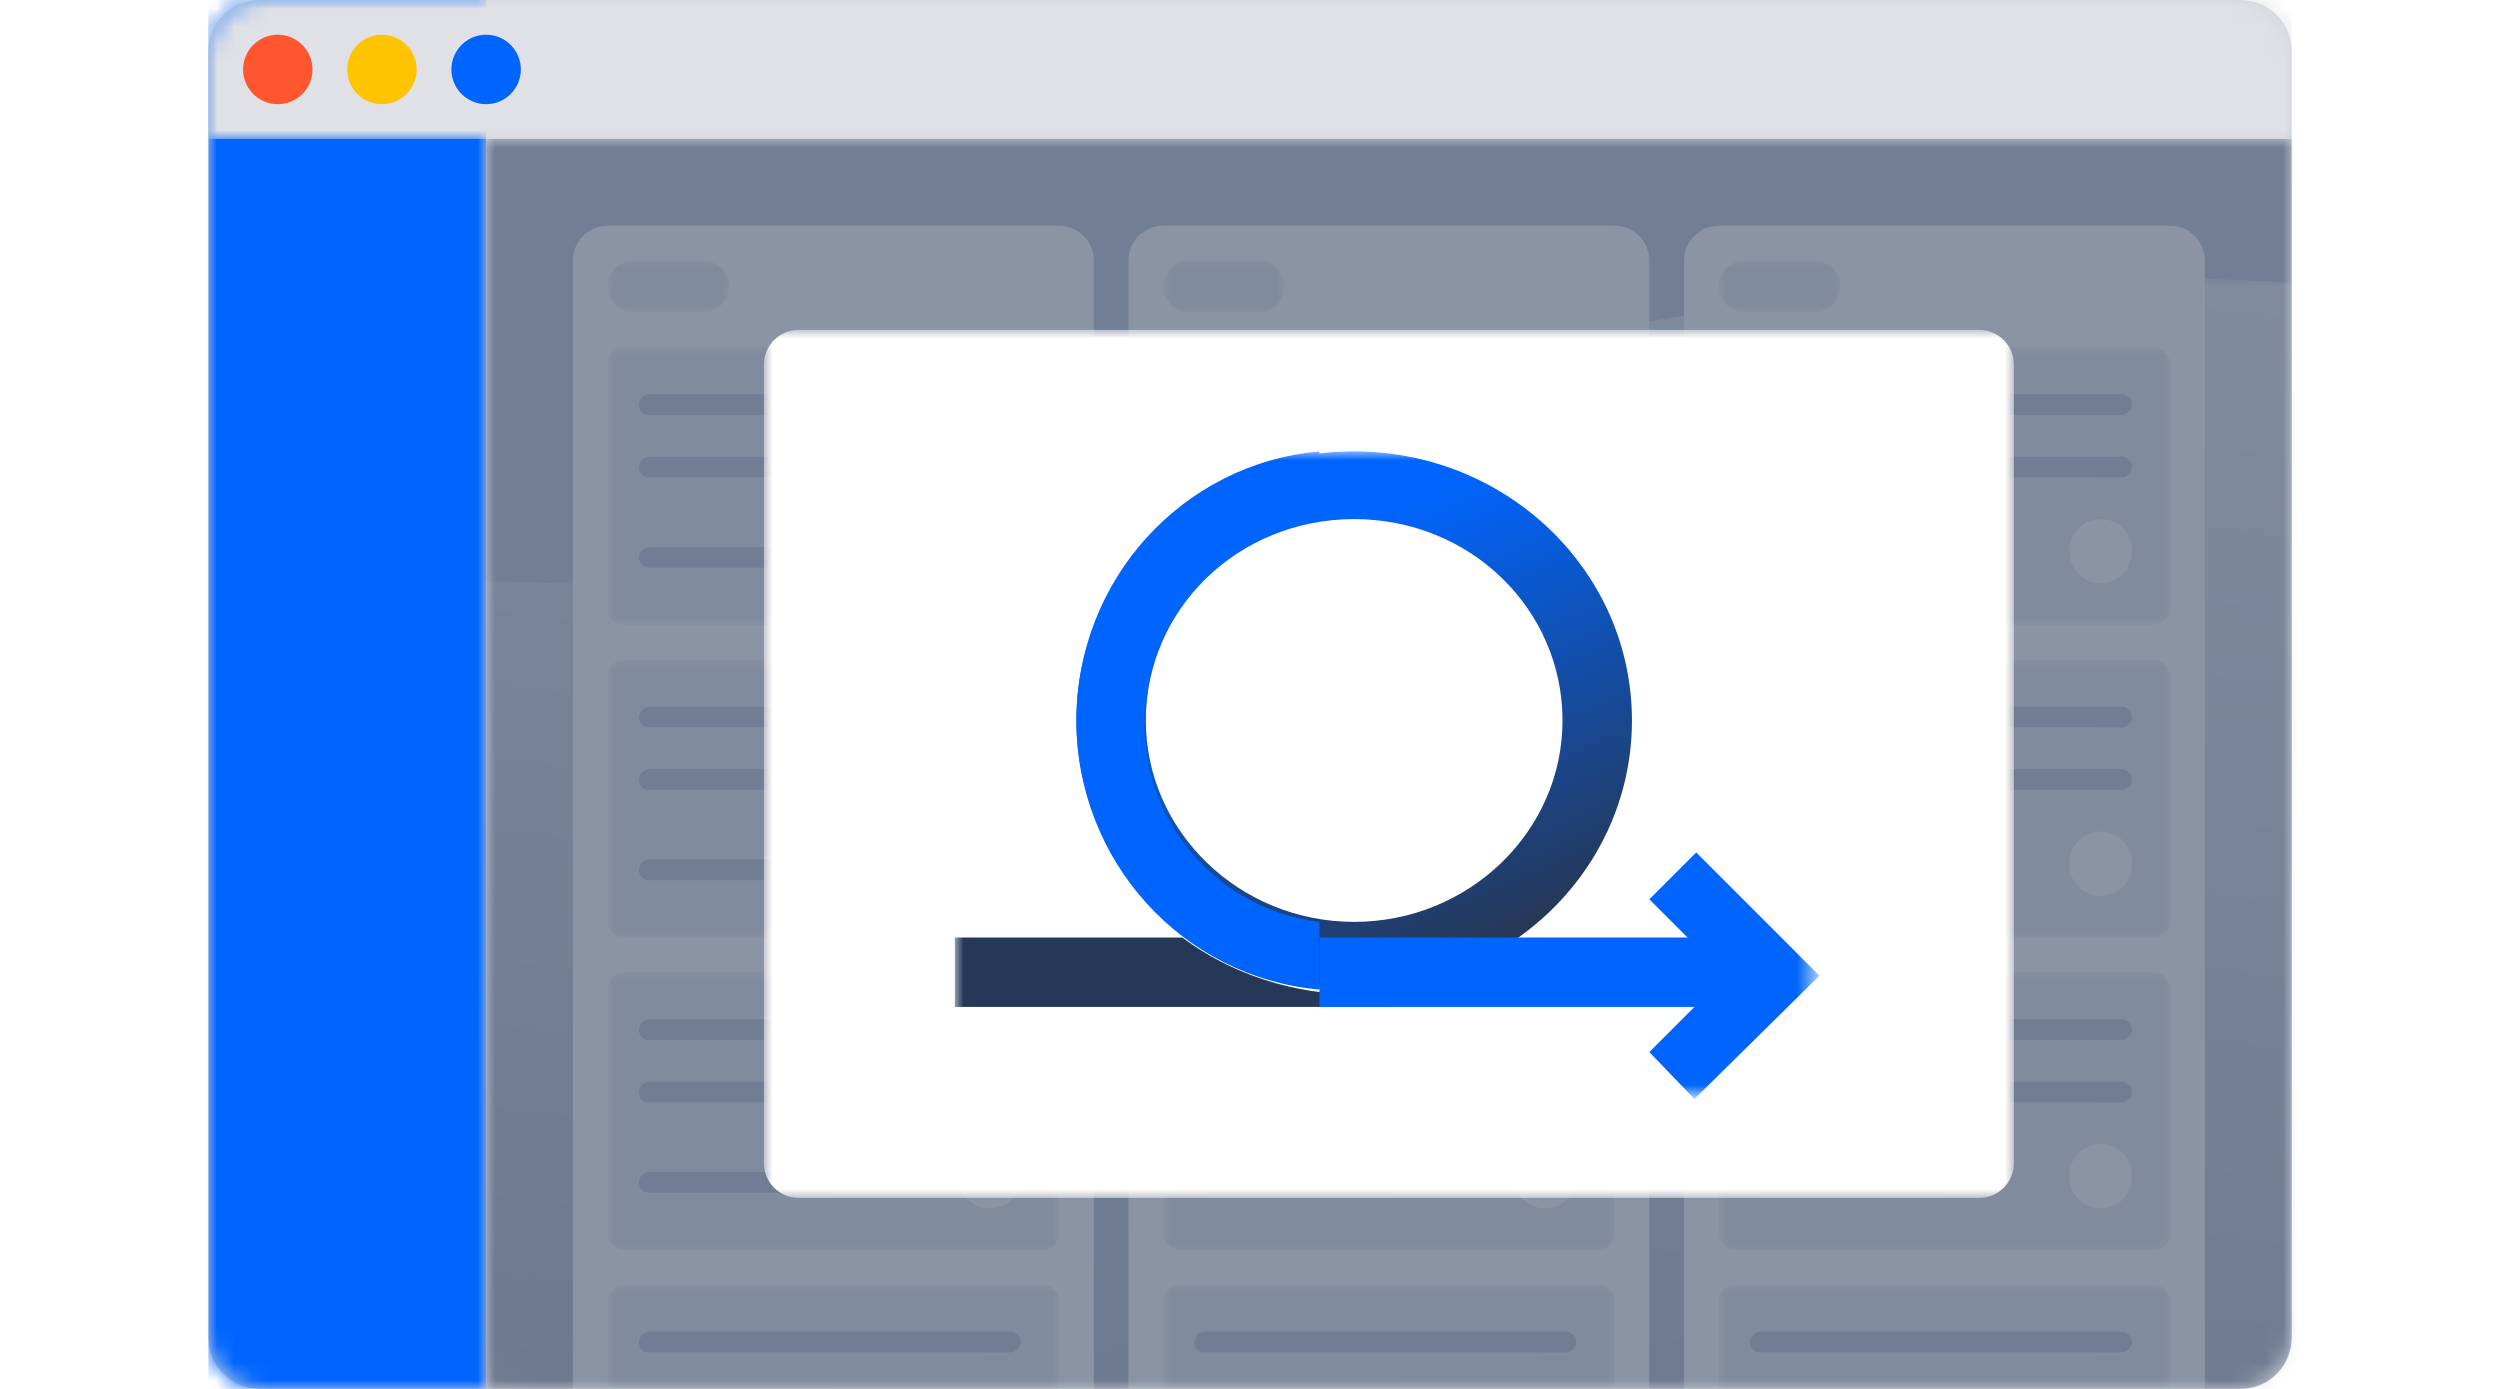 <?xml version="1.0" encoding="utf-8"?>
<!-- Generator: Adobe Illustrator 22.1.0, SVG Export Plug-In . SVG Version: 6.00 Build 0)  -->
<svg version="1.1" id="Layer_1" xmlns="http://www.w3.org/2000/svg" xmlns:xlink="http://www.w3.org/1999/xlink" x="0px" y="0px"
	 viewBox="0 0 144 80" style="enable-background:new 0 0 144 80;" xml:space="preserve">
<style type="text/css">
	.st0{fill:#CFD3DB;}
	.st1{filter:url(#Adobe_OpacityMaskFilter);}
	.st2{fill:#FFFFFF;}
	.st3{mask:url(#mask-2_1_);}
	.st4{filter:url(#Adobe_OpacityMaskFilter_1_);}
	.st5{mask:url(#mask-4_1_);fill:url(#Path-6_1_);}
	.st6{filter:url(#Adobe_OpacityMaskFilter_2_);}
	.st7{mask:url(#mask-2_2_);}
	.st8{filter:url(#Adobe_OpacityMaskFilter_3_);}
	.st9{mask:url(#mask-7_1_);fill:#EBECF0;}
	.st10{filter:url(#Adobe_OpacityMaskFilter_4_);}
	.st11{mask:url(#mask-7_2_);}
	.st12{fill:#EBECF0;}
	.st13{fill:#CDD1D9;}
	.st14{filter:url(#Adobe_OpacityMaskFilter_5_);}
	.st15{mask:url(#mask-7_3_);}
	.st16{filter:url(#Adobe_OpacityMaskFilter_6_);}
	.st17{mask:url(#mask-7_4_);}
	.st18{filter:url(#Adobe_OpacityMaskFilter_7_);}
	.st19{mask:url(#mask-7_5_);}
	.st20{filter:url(#Adobe_OpacityMaskFilter_8_);}
	.st21{mask:url(#mask-9_1_);fill:#EBECF0;}
	.st22{filter:url(#Adobe_OpacityMaskFilter_9_);}
	.st23{mask:url(#mask-9_2_);}
	.st24{filter:url(#Adobe_OpacityMaskFilter_10_);}
	.st25{mask:url(#mask-9_3_);}
	.st26{filter:url(#Adobe_OpacityMaskFilter_11_);}
	.st27{mask:url(#mask-9_4_);}
	.st28{filter:url(#Adobe_OpacityMaskFilter_12_);}
	.st29{mask:url(#mask-9_5_);}
	.st30{filter:url(#Adobe_OpacityMaskFilter_13_);}
	.st31{mask:url(#mask-11_1_);fill:#EBECF0;}
	.st32{filter:url(#Adobe_OpacityMaskFilter_14_);}
	.st33{mask:url(#mask-11_2_);}
	.st34{filter:url(#Adobe_OpacityMaskFilter_15_);}
	.st35{mask:url(#mask-11_3_);}
	.st36{filter:url(#Adobe_OpacityMaskFilter_16_);}
	.st37{mask:url(#mask-11_4_);}
	.st38{filter:url(#Adobe_OpacityMaskFilter_17_);}
	.st39{mask:url(#mask-11_5_);}
	.st40{fill:#162A4C;fill-opacity:0.5;}
	.st41{filter:url(#Adobe_OpacityMaskFilter_18_);}
	.st42{mask:url(#mask-13_1_);fill:#FFFFFF;}
	.st43{filter:url(#Adobe_OpacityMaskFilter_19_);}
	.st44{mask:url(#mask-13_2_);}
	.st45{fill:#253858;}
	.st46{fill:url(#Combined-Shape_16_);}
	.st47{fill:#0065FF;}
	.st48{filter:url(#Adobe_OpacityMaskFilter_20_);}
	.st49{mask:url(#mask-2_3_);fill:#0065FF;}
	.st50{filter:url(#Adobe_OpacityMaskFilter_21_);}
	.st51{mask:url(#mask-2_4_);}
	.st52{fill:#DFE1E6;}
	.st53{fill:#FF5630;}
	.st54{fill:#FFC400;}
</style>
<title>template/thumbnail/scrum-classic</title>
<desc>Created with Sketch.</desc>
<g id="template_x2F_thumbnail_x2F_scrum-classic">
	<g id="template-thumbnail_scrum" transform="translate(12, 0)">
		<g id="BG">
			<path id="path-1_1_" class="st0" d="M3,0h114c1.7,0,3,1.3,3,3v74c0,1.7-1.3,3-3,3H3c-1.7,0-3-1.3-3-3V3C0,1.3,1.3,0,3,0z"/>
		</g>
		<defs>
			<filter id="Adobe_OpacityMaskFilter" filterUnits="userSpaceOnUse" x="-18" y="8" width="163.3" height="80.4">
				<feColorMatrix  type="matrix" values="1 0 0 0 0  0 1 0 0 0  0 0 1 0 0  0 0 0 1 0"/>
			</filter>
		</defs>
		<mask maskUnits="userSpaceOnUse" x="-18" y="8" width="163.3" height="80.4" id="mask-2_1_">
			<g class="st1">
				<path id="path-1_2_" class="st2" d="M3,0h114c1.7,0,3,1.3,3,3v74c0,1.7-1.3,3-3,3H3c-1.7,0-3-1.3-3-3V3C0,1.3,1.3,0,3,0z"/>
			</g>
		</mask>
		<g id="BG_1_" class="st3">
			<g transform="translate(16, 8)">
				<g id="content">
					<path id="path-3_1_" class="st0" d="M3,0h98c1.7,0,3,1.3,3,3v66c0,1.7-1.3,3-3,3H3c-1.7,0-3-1.3-3-3V3C0,1.3,1.3,0,3,0z"/>
				</g>
				<defs>
					<filter id="Adobe_OpacityMaskFilter_1_" filterUnits="userSpaceOnUse" x="-34" y="8" width="163.3" height="72.4">
						<feColorMatrix  type="matrix" values="1 0 0 0 0  0 1 0 0 0  0 0 1 0 0  0 0 0 1 0"/>
					</filter>
				</defs>
				<mask maskUnits="userSpaceOnUse" x="-34" y="8" width="163.3" height="72.4" id="mask-4_1_">
					<g class="st4">
						<path id="path-3_2_" class="st2" d="M3,0h98c1.7,0,3,1.3,3,3v66c0,1.7-1.3,3-3,3H3c-1.7,0-3-1.3-3-3V3C0,1.3,1.3,0,3,0z"/>
					</g>
				</mask>
				
					<linearGradient id="Path-6_1_" gradientUnits="userSpaceOnUse" x1="-61.15" y1="137.898" x2="-61.472" y2="136.736" gradientTransform="matrix(163.345 0 0 -72.378 10059.39 9973.479)">
					<stop  offset="0" style="stop-color:#F1F2F4"/>
					<stop  offset="1" style="stop-color:#C1C7D0"/>
				</linearGradient>
				<path id="Path-6" class="st5" d="M126,14.4c-13.9-11-64.5-7-94,6s-66-2.5-66-2.5l10.5,62.5L106,78.9
					C106,78.9,139.9,25.4,126,14.4z"/>
			</g>
		</g>
		<defs>
			<filter id="Adobe_OpacityMaskFilter_2_" filterUnits="userSpaceOnUse" x="16" y="8" width="104" height="82">
				<feColorMatrix  type="matrix" values="1 0 0 0 0  0 1 0 0 0  0 0 1 0 0  0 0 0 1 0"/>
			</filter>
		</defs>
		<mask maskUnits="userSpaceOnUse" x="16" y="8" width="104" height="82" id="mask-2_2_">
			<g class="st6">
				<path id="path-1_3_" class="st2" d="M3,0h114c1.7,0,3,1.3,3,3v74c0,1.7-1.3,3-3,3H3c-1.7,0-3-1.3-3-3V3C0,1.3,1.3,0,3,0z"/>
			</g>
		</mask>
		<g id="overlay" class="st7">
			<g transform="translate(16, 8)">
				<g id="column-_x28_todo_x29_" transform="translate(5, 5)">
					<g id="column">
						<path id="path-6_1_" class="st2" d="M2,0h26c1.1,0,2,0.9,2,2v65c0,1.1-0.9,2-2,2H2c-1.1,0-2-0.9-2-2V2C0,0.9,0.9,0,2,0z"/>
					</g>
					<defs>
						<filter id="Adobe_OpacityMaskFilter_3_" filterUnits="userSpaceOnUse" x="2" y="2" width="7" height="3">
							<feColorMatrix  type="matrix" values="1 0 0 0 0  0 1 0 0 0  0 0 1 0 0  0 0 0 1 0"/>
						</filter>
					</defs>
					<mask maskUnits="userSpaceOnUse" x="2" y="2" width="7" height="3" id="mask-7_1_">
						<g class="st8">
							<path id="path-6_2_" class="st2" d="M2,0h26c1.1,0,2,0.9,2,2v65c0,1.1-0.9,2-2,2H2c-1.1,0-2-0.9-2-2V2C0,0.9,0.9,0,2,0z"/>
						</g>
					</mask>
					<path id="Rectangle-4" class="st9" d="M3.5,2h4C8.3,2,9,2.7,9,3.5l0,0C9,4.3,8.3,5,7.5,5h-4C2.7,5,2,4.3,2,3.5l0,0
						C2,2.7,2.7,2,3.5,2z"/>
					<defs>
						<filter id="Adobe_OpacityMaskFilter_4_" filterUnits="userSpaceOnUse" x="2" y="7" width="26" height="16">
							<feColorMatrix  type="matrix" values="1 0 0 0 0  0 1 0 0 0  0 0 1 0 0  0 0 0 1 0"/>
						</filter>
					</defs>
					<mask maskUnits="userSpaceOnUse" x="2" y="7" width="26" height="16" id="mask-7_2_">
						<g class="st10">
							<path id="path-6_3_" class="st2" d="M2,0h26c1.1,0,2,0.9,2,2v65c0,1.1-0.9,2-2,2H2c-1.1,0-2-0.9-2-2V2C0,0.9,0.9,0,2,0z"/>
						</g>
					</mask>
					<g id="card" class="st11">
						<g transform="translate(2, 7)">
							<path id="Rectangle-13-Copy-5" class="st12" d="M1,0h24c0.6,0,1,0.4,1,1v14c0,0.6-0.4,1-1,1H1c-0.6,0-1-0.4-1-1V1
								C0,0.4,0.4,0,1,0z"/>
							<path id="Combined-Shape" class="st13" d="M1.8,3.3c0-0.3,0.3-0.6,0.6-0.6h20.8c0.3,0,0.6,0.3,0.6,0.6c0,0.3-0.3,0.6-0.6,0.6
								H2.3C2,3.9,1.8,3.6,1.8,3.3z M1.8,6.9c0-0.3,0.3-0.6,0.6-0.6h20.8c0.3,0,0.6,0.3,0.6,0.6c0,0.3-0.3,0.6-0.6,0.6H2.3
								C2,7.5,1.8,7.2,1.8,6.9z M1.8,12.1c0-0.3,0.3-0.6,0.6-0.6h10.7c0.3,0,0.6,0.3,0.6,0.6c0,0.3-0.3,0.6-0.6,0.6H2.4
								C2,12.7,1.8,12.4,1.8,12.1z"/>
							<path id="Rectangle-13-Copy-9" class="st2" d="M22,9.9L22,9.9c1,0,1.8,0.8,1.8,1.8v0.1c0,1-0.8,1.8-1.8,1.8l0,0
								c-1,0-1.8-0.8-1.8-1.8v-0.1C20.2,10.7,21,9.9,22,9.9z"/>
						</g>
					</g>
					<defs>
						<filter id="Adobe_OpacityMaskFilter_5_" filterUnits="userSpaceOnUse" x="2" y="25" width="26" height="16">
							<feColorMatrix  type="matrix" values="1 0 0 0 0  0 1 0 0 0  0 0 1 0 0  0 0 0 1 0"/>
						</filter>
					</defs>
					<mask maskUnits="userSpaceOnUse" x="2" y="25" width="26" height="16" id="mask-7_3_">
						<g class="st14">
							<path id="path-6_4_" class="st2" d="M2,0h26c1.1,0,2,0.9,2,2v65c0,1.1-0.9,2-2,2H2c-1.1,0-2-0.9-2-2V2C0,0.9,0.9,0,2,0z"/>
						</g>
					</mask>
					<g id="card-copy" class="st15">
						<g transform="translate(2, 25)">
							<path id="Rectangle-13-Copy-5_1_" class="st12" d="M1,0h24c0.6,0,1,0.4,1,1v14c0,0.6-0.4,1-1,1H1c-0.6,0-1-0.4-1-1V1
								C0,0.4,0.4,0,1,0z"/>
							<path id="Combined-Shape_1_" class="st13" d="M1.8,3.3c0-0.3,0.3-0.6,0.6-0.6h20.8c0.3,0,0.6,0.3,0.6,0.6
								c0,0.3-0.3,0.6-0.6,0.6H2.3C2,3.9,1.8,3.6,1.8,3.3z M1.8,6.9c0-0.3,0.3-0.6,0.6-0.6h20.8c0.3,0,0.6,0.3,0.6,0.6
								c0,0.3-0.3,0.6-0.6,0.6H2.3C2,7.5,1.8,7.2,1.8,6.9z M1.8,12.1c0-0.3,0.3-0.6,0.6-0.6h10.7c0.3,0,0.6,0.3,0.6,0.6
								c0,0.3-0.3,0.6-0.6,0.6H2.4C2,12.7,1.8,12.4,1.8,12.1z"/>
							<path id="Rectangle-13-Copy-9_1_" class="st2" d="M22,9.9L22,9.9c1,0,1.8,0.8,1.8,1.8v0.1c0,1-0.8,1.8-1.8,1.8l0,0
								c-1,0-1.8-0.8-1.8-1.8v-0.1C20.2,10.7,21,9.9,22,9.9z"/>
						</g>
					</g>
					<defs>
						<filter id="Adobe_OpacityMaskFilter_6_" filterUnits="userSpaceOnUse" x="2" y="43" width="26" height="16">
							<feColorMatrix  type="matrix" values="1 0 0 0 0  0 1 0 0 0  0 0 1 0 0  0 0 0 1 0"/>
						</filter>
					</defs>
					<mask maskUnits="userSpaceOnUse" x="2" y="43" width="26" height="16" id="mask-7_4_">
						<g class="st16">
							<path id="path-6_5_" class="st2" d="M2,0h26c1.1,0,2,0.9,2,2v65c0,1.1-0.9,2-2,2H2c-1.1,0-2-0.9-2-2V2C0,0.9,0.9,0,2,0z"/>
						</g>
					</mask>
					<g id="card-copy-2" class="st17">
						<g transform="translate(2, 43)">
							<path id="Rectangle-13-Copy-5_2_" class="st12" d="M1,0h24c0.6,0,1,0.4,1,1v14c0,0.6-0.4,1-1,1H1c-0.6,0-1-0.4-1-1V1
								C0,0.4,0.4,0,1,0z"/>
							<path id="Combined-Shape_2_" class="st13" d="M1.8,3.3c0-0.3,0.3-0.6,0.6-0.6h20.8c0.3,0,0.6,0.3,0.6,0.6
								c0,0.3-0.3,0.6-0.6,0.6H2.3C2,3.9,1.8,3.6,1.8,3.3z M1.8,6.9c0-0.3,0.3-0.6,0.6-0.6h20.8c0.3,0,0.6,0.3,0.6,0.6
								c0,0.3-0.3,0.6-0.6,0.6H2.3C2,7.5,1.8,7.2,1.8,6.9z M1.8,12.1c0-0.3,0.3-0.6,0.6-0.6h10.7c0.3,0,0.6,0.3,0.6,0.6
								c0,0.3-0.3,0.6-0.6,0.6H2.4C2,12.7,1.8,12.4,1.8,12.1z"/>
							<path id="Rectangle-13-Copy-9_2_" class="st2" d="M22,9.9L22,9.9c1,0,1.8,0.8,1.8,1.8v0.1c0,1-0.8,1.8-1.8,1.8l0,0
								c-1,0-1.8-0.8-1.8-1.8v-0.1C20.2,10.7,21,9.9,22,9.9z"/>
						</g>
					</g>
					<defs>
						<filter id="Adobe_OpacityMaskFilter_7_" filterUnits="userSpaceOnUse" x="2" y="61" width="26" height="16">
							<feColorMatrix  type="matrix" values="1 0 0 0 0  0 1 0 0 0  0 0 1 0 0  0 0 0 1 0"/>
						</filter>
					</defs>
					<mask maskUnits="userSpaceOnUse" x="2" y="61" width="26" height="16" id="mask-7_5_">
						<g class="st18">
							<path id="path-6_6_" class="st2" d="M2,0h26c1.1,0,2,0.9,2,2v65c0,1.1-0.9,2-2,2H2c-1.1,0-2-0.9-2-2V2C0,0.9,0.9,0,2,0z"/>
						</g>
					</mask>
					<g id="card-copy-4" class="st19">
						<g transform="translate(2, 61)">
							<path id="Rectangle-13-Copy-5_3_" class="st12" d="M1,0h24c0.6,0,1,0.4,1,1v14c0,0.6-0.4,1-1,1H1c-0.6,0-1-0.4-1-1V1
								C0,0.4,0.4,0,1,0z"/>
							<path id="Combined-Shape_3_" class="st13" d="M1.8,3.3c0-0.3,0.3-0.6,0.6-0.6h20.8c0.3,0,0.6,0.3,0.6,0.6
								c0,0.3-0.3,0.6-0.6,0.6H2.3C2,3.9,1.8,3.6,1.8,3.3z M1.8,6.9c0-0.3,0.3-0.6,0.6-0.6h20.8c0.3,0,0.6,0.3,0.6,0.6
								c0,0.3-0.3,0.6-0.6,0.6H2.3C2,7.5,1.8,7.2,1.8,6.9z M1.8,12.1c0-0.3,0.3-0.6,0.6-0.6h10.7c0.3,0,0.6,0.3,0.6,0.6
								c0,0.3-0.3,0.6-0.6,0.6H2.4C2,12.7,1.8,12.4,1.8,12.1z"/>
						</g>
					</g>
				</g>
				<g id="column-_x28_todo_x29_-copy" transform="translate(37, 5)">
					<g id="column_1_">
						<path id="path-8_1_" class="st2" d="M2,0h26c1.1,0,2,0.9,2,2v65c0,1.1-0.9,2-2,2H2c-1.1,0-2-0.9-2-2V2C0,0.9,0.9,0,2,0z"/>
					</g>
					<defs>
						<filter id="Adobe_OpacityMaskFilter_8_" filterUnits="userSpaceOnUse" x="2" y="2" width="7" height="3">
							<feColorMatrix  type="matrix" values="1 0 0 0 0  0 1 0 0 0  0 0 1 0 0  0 0 0 1 0"/>
						</filter>
					</defs>
					<mask maskUnits="userSpaceOnUse" x="2" y="2" width="7" height="3" id="mask-9_1_">
						<g class="st20">
							<path id="path-8_2_" class="st2" d="M2,0h26c1.1,0,2,0.9,2,2v65c0,1.1-0.9,2-2,2H2c-1.1,0-2-0.9-2-2V2C0,0.9,0.9,0,2,0z"/>
						</g>
					</mask>
					<path id="Rectangle-4_1_" class="st21" d="M3.5,2h4C8.3,2,9,2.7,9,3.5l0,0C9,4.3,8.3,5,7.5,5h-4C2.7,5,2,4.3,2,3.5l0,0
						C2,2.7,2.7,2,3.5,2z"/>
					<defs>
						<filter id="Adobe_OpacityMaskFilter_9_" filterUnits="userSpaceOnUse" x="2" y="7" width="26" height="16">
							<feColorMatrix  type="matrix" values="1 0 0 0 0  0 1 0 0 0  0 0 1 0 0  0 0 0 1 0"/>
						</filter>
					</defs>
					<mask maskUnits="userSpaceOnUse" x="2" y="7" width="26" height="16" id="mask-9_2_">
						<g class="st22">
							<path id="path-8_3_" class="st2" d="M2,0h26c1.1,0,2,0.9,2,2v65c0,1.1-0.9,2-2,2H2c-1.1,0-2-0.9-2-2V2C0,0.9,0.9,0,2,0z"/>
						</g>
					</mask>
					<g id="card_1_" class="st23">
						<g transform="translate(2, 7)">
							<path id="Rectangle-13-Copy-5_4_" class="st12" d="M1,0h24c0.6,0,1,0.4,1,1v14c0,0.6-0.4,1-1,1H1c-0.6,0-1-0.4-1-1V1
								C0,0.4,0.4,0,1,0z"/>
							<path id="Combined-Shape_4_" class="st13" d="M1.8,3.3c0-0.3,0.3-0.6,0.6-0.6h20.8c0.3,0,0.6,0.3,0.6,0.6
								c0,0.3-0.3,0.6-0.6,0.6H2.3C2,3.9,1.8,3.6,1.8,3.3z M1.8,6.9c0-0.3,0.3-0.6,0.6-0.6h20.8c0.3,0,0.6,0.3,0.6,0.6
								c0,0.3-0.3,0.6-0.6,0.6H2.3C2,7.5,1.8,7.2,1.8,6.9z M1.8,12.1c0-0.3,0.3-0.6,0.6-0.6h10.7c0.3,0,0.6,0.3,0.6,0.6
								c0,0.3-0.3,0.6-0.6,0.6H2.4C2,12.7,1.8,12.4,1.8,12.1z"/>
							<path id="Rectangle-13-Copy-9_3_" class="st2" d="M22,9.9L22,9.9c1,0,1.8,0.8,1.8,1.8v0.1c0,1-0.8,1.8-1.8,1.8l0,0
								c-1,0-1.8-0.8-1.8-1.8v-0.1C20.2,10.7,21,9.9,22,9.9z"/>
						</g>
					</g>
					<defs>
						<filter id="Adobe_OpacityMaskFilter_10_" filterUnits="userSpaceOnUse" x="2" y="25" width="26" height="16">
							<feColorMatrix  type="matrix" values="1 0 0 0 0  0 1 0 0 0  0 0 1 0 0  0 0 0 1 0"/>
						</filter>
					</defs>
					<mask maskUnits="userSpaceOnUse" x="2" y="25" width="26" height="16" id="mask-9_3_">
						<g class="st24">
							<path id="path-8_4_" class="st2" d="M2,0h26c1.1,0,2,0.9,2,2v65c0,1.1-0.9,2-2,2H2c-1.1,0-2-0.9-2-2V2C0,0.9,0.9,0,2,0z"/>
						</g>
					</mask>
					<g id="card-copy_1_" class="st25">
						<g transform="translate(2, 25)">
							<path id="Rectangle-13-Copy-5_5_" class="st12" d="M1,0h24c0.6,0,1,0.4,1,1v14c0,0.6-0.4,1-1,1H1c-0.6,0-1-0.4-1-1V1
								C0,0.4,0.4,0,1,0z"/>
							<path id="Combined-Shape_5_" class="st13" d="M1.8,3.3c0-0.3,0.3-0.6,0.6-0.6h20.8c0.3,0,0.6,0.3,0.6,0.6
								c0,0.3-0.3,0.6-0.6,0.6H2.3C2,3.9,1.8,3.6,1.8,3.3z M1.8,6.9c0-0.3,0.3-0.6,0.6-0.6h20.8c0.3,0,0.6,0.3,0.6,0.6
								c0,0.3-0.3,0.6-0.6,0.6H2.3C2,7.5,1.8,7.2,1.8,6.9z M1.8,12.1c0-0.3,0.3-0.6,0.6-0.6h10.7c0.3,0,0.6,0.3,0.6,0.6
								c0,0.3-0.3,0.6-0.6,0.6H2.4C2,12.7,1.8,12.4,1.8,12.1z"/>
							<path id="Rectangle-13-Copy-9_4_" class="st2" d="M22,9.9L22,9.9c1,0,1.8,0.8,1.8,1.8v0.1c0,1-0.8,1.8-1.8,1.8l0,0
								c-1,0-1.8-0.8-1.8-1.8v-0.1C20.2,10.7,21,9.9,22,9.9z"/>
						</g>
					</g>
					<defs>
						<filter id="Adobe_OpacityMaskFilter_11_" filterUnits="userSpaceOnUse" x="2" y="43" width="26" height="16">
							<feColorMatrix  type="matrix" values="1 0 0 0 0  0 1 0 0 0  0 0 1 0 0  0 0 0 1 0"/>
						</filter>
					</defs>
					<mask maskUnits="userSpaceOnUse" x="2" y="43" width="26" height="16" id="mask-9_4_">
						<g class="st26">
							<path id="path-8_5_" class="st2" d="M2,0h26c1.1,0,2,0.9,2,2v65c0,1.1-0.9,2-2,2H2c-1.1,0-2-0.9-2-2V2C0,0.9,0.9,0,2,0z"/>
						</g>
					</mask>
					<g id="card-copy-2_1_" class="st27">
						<g transform="translate(2, 43)">
							<path id="Rectangle-13-Copy-5_6_" class="st12" d="M1,0h24c0.6,0,1,0.4,1,1v14c0,0.6-0.4,1-1,1H1c-0.6,0-1-0.4-1-1V1
								C0,0.4,0.4,0,1,0z"/>
							<path id="Combined-Shape_6_" class="st13" d="M1.8,3.3c0-0.3,0.3-0.6,0.6-0.6h20.8c0.3,0,0.6,0.3,0.6,0.6
								c0,0.3-0.3,0.6-0.6,0.6H2.3C2,3.9,1.8,3.6,1.8,3.3z M1.8,6.9c0-0.3,0.3-0.6,0.6-0.6h20.8c0.3,0,0.6,0.3,0.6,0.6
								c0,0.3-0.3,0.6-0.6,0.6H2.3C2,7.5,1.8,7.2,1.8,6.9z M1.8,12.1c0-0.3,0.3-0.6,0.6-0.6h10.7c0.3,0,0.6,0.3,0.6,0.6
								c0,0.3-0.3,0.6-0.6,0.6H2.4C2,12.7,1.8,12.4,1.8,12.1z"/>
							<path id="Rectangle-13-Copy-9_5_" class="st2" d="M22,9.9L22,9.9c1,0,1.8,0.8,1.8,1.8v0.1c0,1-0.8,1.8-1.8,1.8l0,0
								c-1,0-1.8-0.8-1.8-1.8v-0.1C20.2,10.7,21,9.9,22,9.9z"/>
						</g>
					</g>
					<defs>
						<filter id="Adobe_OpacityMaskFilter_12_" filterUnits="userSpaceOnUse" x="2" y="61" width="26" height="16">
							<feColorMatrix  type="matrix" values="1 0 0 0 0  0 1 0 0 0  0 0 1 0 0  0 0 0 1 0"/>
						</filter>
					</defs>
					<mask maskUnits="userSpaceOnUse" x="2" y="61" width="26" height="16" id="mask-9_5_">
						<g class="st28">
							<path id="path-8_6_" class="st2" d="M2,0h26c1.1,0,2,0.9,2,2v65c0,1.1-0.9,2-2,2H2c-1.1,0-2-0.9-2-2V2C0,0.9,0.9,0,2,0z"/>
						</g>
					</mask>
					<g id="card-copy-4_1_" class="st29">
						<g transform="translate(2, 61)">
							<path id="Rectangle-13-Copy-5_7_" class="st12" d="M1,0h24c0.6,0,1,0.4,1,1v14c0,0.6-0.4,1-1,1H1c-0.6,0-1-0.4-1-1V1
								C0,0.4,0.4,0,1,0z"/>
							<path id="Combined-Shape_7_" class="st13" d="M1.8,3.3c0-0.3,0.3-0.6,0.6-0.6h20.8c0.3,0,0.6,0.3,0.6,0.6
								c0,0.3-0.3,0.6-0.6,0.6H2.3C2,3.9,1.8,3.6,1.8,3.3z M1.8,6.9c0-0.3,0.3-0.6,0.6-0.6h20.8c0.3,0,0.6,0.3,0.6,0.6
								c0,0.3-0.3,0.6-0.6,0.6H2.3C2,7.5,1.8,7.2,1.8,6.9z M1.8,12.1c0-0.3,0.3-0.6,0.6-0.6h10.7c0.3,0,0.6,0.3,0.6,0.6
								c0,0.3-0.3,0.6-0.6,0.6H2.4C2,12.7,1.8,12.4,1.8,12.1z"/>
						</g>
					</g>
				</g>
				<g id="column-_x28_todo_x29_-copy-2" transform="translate(69, 5)">
					<g id="column_2_">
						<path id="path-10_1_" class="st2" d="M2,0h26c1.1,0,2,0.9,2,2v65c0,1.1-0.9,2-2,2H2c-1.1,0-2-0.9-2-2V2C0,0.9,0.9,0,2,0z"/>
					</g>
					<defs>
						<filter id="Adobe_OpacityMaskFilter_13_" filterUnits="userSpaceOnUse" x="2" y="2" width="7" height="3">
							<feColorMatrix  type="matrix" values="1 0 0 0 0  0 1 0 0 0  0 0 1 0 0  0 0 0 1 0"/>
						</filter>
					</defs>
					<mask maskUnits="userSpaceOnUse" x="2" y="2" width="7" height="3" id="mask-11_1_">
						<g class="st30">
							<path id="path-10_2_" class="st2" d="M2,0h26c1.1,0,2,0.9,2,2v65c0,1.1-0.9,2-2,2H2c-1.1,0-2-0.9-2-2V2C0,0.9,0.9,0,2,0z"/>
						</g>
					</mask>
					<path id="Rectangle-4_2_" class="st31" d="M3.5,2h4C8.3,2,9,2.7,9,3.5l0,0C9,4.3,8.3,5,7.5,5h-4C2.7,5,2,4.3,2,3.5l0,0
						C2,2.7,2.7,2,3.5,2z"/>
					<defs>
						<filter id="Adobe_OpacityMaskFilter_14_" filterUnits="userSpaceOnUse" x="2" y="7" width="26" height="16">
							<feColorMatrix  type="matrix" values="1 0 0 0 0  0 1 0 0 0  0 0 1 0 0  0 0 0 1 0"/>
						</filter>
					</defs>
					<mask maskUnits="userSpaceOnUse" x="2" y="7" width="26" height="16" id="mask-11_2_">
						<g class="st32">
							<path id="path-10_3_" class="st2" d="M2,0h26c1.1,0,2,0.9,2,2v65c0,1.1-0.9,2-2,2H2c-1.1,0-2-0.9-2-2V2C0,0.9,0.9,0,2,0z"/>
						</g>
					</mask>
					<g id="card_2_" class="st33">
						<g transform="translate(2, 7)">
							<path id="Rectangle-13-Copy-5_8_" class="st12" d="M1,0h24c0.6,0,1,0.4,1,1v14c0,0.6-0.4,1-1,1H1c-0.6,0-1-0.4-1-1V1
								C0,0.4,0.4,0,1,0z"/>
							<path id="Combined-Shape_8_" class="st13" d="M1.8,3.3c0-0.3,0.3-0.6,0.6-0.6h20.8c0.3,0,0.6,0.3,0.6,0.6
								c0,0.3-0.3,0.6-0.6,0.6H2.3C2,3.9,1.8,3.6,1.8,3.3z M1.8,6.9c0-0.3,0.3-0.6,0.6-0.6h20.8c0.3,0,0.6,0.3,0.6,0.6
								c0,0.3-0.3,0.6-0.6,0.6H2.3C2,7.5,1.8,7.2,1.8,6.9z M1.8,12.1c0-0.3,0.3-0.6,0.6-0.6h10.7c0.3,0,0.6,0.3,0.6,0.6
								c0,0.3-0.3,0.6-0.6,0.6H2.4C2,12.7,1.8,12.4,1.8,12.1z"/>
							<path id="Rectangle-13-Copy-9_6_" class="st2" d="M22,9.9L22,9.9c1,0,1.8,0.8,1.8,1.8v0.1c0,1-0.8,1.8-1.8,1.8l0,0
								c-1,0-1.8-0.8-1.8-1.8v-0.1C20.2,10.7,21,9.9,22,9.9z"/>
						</g>
					</g>
					<defs>
						<filter id="Adobe_OpacityMaskFilter_15_" filterUnits="userSpaceOnUse" x="2" y="25" width="26" height="16">
							<feColorMatrix  type="matrix" values="1 0 0 0 0  0 1 0 0 0  0 0 1 0 0  0 0 0 1 0"/>
						</filter>
					</defs>
					<mask maskUnits="userSpaceOnUse" x="2" y="25" width="26" height="16" id="mask-11_3_">
						<g class="st34">
							<path id="path-10_4_" class="st2" d="M2,0h26c1.1,0,2,0.9,2,2v65c0,1.1-0.9,2-2,2H2c-1.1,0-2-0.9-2-2V2C0,0.9,0.9,0,2,0z"/>
						</g>
					</mask>
					<g id="card-copy_2_" class="st35">
						<g transform="translate(2, 25)">
							<path id="Rectangle-13-Copy-5_9_" class="st12" d="M1,0h24c0.6,0,1,0.4,1,1v14c0,0.6-0.4,1-1,1H1c-0.6,0-1-0.4-1-1V1
								C0,0.4,0.4,0,1,0z"/>
							<path id="Combined-Shape_9_" class="st13" d="M1.8,3.3c0-0.3,0.3-0.6,0.6-0.6h20.8c0.3,0,0.6,0.3,0.6,0.6
								c0,0.3-0.3,0.6-0.6,0.6H2.3C2,3.9,1.8,3.6,1.8,3.3z M1.8,6.9c0-0.3,0.3-0.6,0.6-0.6h20.8c0.3,0,0.6,0.3,0.6,0.6
								c0,0.3-0.3,0.6-0.6,0.6H2.3C2,7.5,1.8,7.2,1.8,6.9z M1.8,12.1c0-0.3,0.3-0.6,0.6-0.6h10.7c0.3,0,0.6,0.3,0.6,0.6
								c0,0.3-0.3,0.6-0.6,0.6H2.4C2,12.7,1.8,12.4,1.8,12.1z"/>
							<path id="Rectangle-13-Copy-9_7_" class="st2" d="M22,9.9L22,9.9c1,0,1.8,0.8,1.8,1.8v0.1c0,1-0.8,1.8-1.8,1.8l0,0
								c-1,0-1.8-0.8-1.8-1.8v-0.1C20.2,10.7,21,9.9,22,9.9z"/>
						</g>
					</g>
					<defs>
						<filter id="Adobe_OpacityMaskFilter_16_" filterUnits="userSpaceOnUse" x="2" y="43" width="26" height="16">
							<feColorMatrix  type="matrix" values="1 0 0 0 0  0 1 0 0 0  0 0 1 0 0  0 0 0 1 0"/>
						</filter>
					</defs>
					<mask maskUnits="userSpaceOnUse" x="2" y="43" width="26" height="16" id="mask-11_4_">
						<g class="st36">
							<path id="path-10_5_" class="st2" d="M2,0h26c1.1,0,2,0.9,2,2v65c0,1.1-0.9,2-2,2H2c-1.1,0-2-0.9-2-2V2C0,0.9,0.9,0,2,0z"/>
						</g>
					</mask>
					<g id="card-copy-2_2_" class="st37">
						<g transform="translate(2, 43)">
							<path id="Rectangle-13-Copy-5_10_" class="st12" d="M1,0h24c0.6,0,1,0.4,1,1v14c0,0.6-0.4,1-1,1H1c-0.6,0-1-0.4-1-1V1
								C0,0.4,0.4,0,1,0z"/>
							<path id="Combined-Shape_10_" class="st13" d="M1.8,3.3c0-0.3,0.3-0.6,0.6-0.6h20.8c0.3,0,0.6,0.3,0.6,0.6
								c0,0.3-0.3,0.6-0.6,0.6H2.3C2,3.9,1.8,3.6,1.8,3.3z M1.8,6.9c0-0.3,0.3-0.6,0.6-0.6h20.8c0.3,0,0.6,0.3,0.6,0.6
								c0,0.3-0.3,0.6-0.6,0.6H2.3C2,7.5,1.8,7.2,1.8,6.9z M1.8,12.1c0-0.3,0.3-0.6,0.6-0.6h10.7c0.3,0,0.6,0.3,0.6,0.6
								c0,0.3-0.3,0.6-0.6,0.6H2.4C2,12.7,1.8,12.4,1.8,12.1z"/>
							<path id="Rectangle-13-Copy-9_8_" class="st2" d="M22,9.9L22,9.9c1,0,1.8,0.8,1.8,1.8v0.1c0,1-0.8,1.8-1.8,1.8l0,0
								c-1,0-1.8-0.8-1.8-1.8v-0.1C20.2,10.7,21,9.9,22,9.9z"/>
						</g>
					</g>
					<defs>
						<filter id="Adobe_OpacityMaskFilter_17_" filterUnits="userSpaceOnUse" x="2" y="61" width="26" height="16">
							<feColorMatrix  type="matrix" values="1 0 0 0 0  0 1 0 0 0  0 0 1 0 0  0 0 0 1 0"/>
						</filter>
					</defs>
					<mask maskUnits="userSpaceOnUse" x="2" y="61" width="26" height="16" id="mask-11_5_">
						<g class="st38">
							<path id="path-10_6_" class="st2" d="M2,0h26c1.1,0,2,0.9,2,2v65c0,1.1-0.9,2-2,2H2c-1.1,0-2-0.9-2-2V2C0,0.9,0.9,0,2,0z"/>
						</g>
					</mask>
					<g id="card-copy-4_2_" class="st39">
						<g transform="translate(2, 61)">
							<path id="Rectangle-13-Copy-5_11_" class="st12" d="M1,0h24c0.6,0,1,0.4,1,1v14c0,0.6-0.4,1-1,1H1c-0.6,0-1-0.4-1-1V1
								C0,0.4,0.4,0,1,0z"/>
							<path id="Combined-Shape_11_" class="st13" d="M1.8,3.3c0-0.3,0.3-0.6,0.6-0.6h20.8c0.3,0,0.6,0.3,0.6,0.6
								c0,0.3-0.3,0.6-0.6,0.6H2.3C2,3.9,1.8,3.6,1.8,3.3z M1.8,6.9c0-0.3,0.3-0.6,0.6-0.6h20.8c0.3,0,0.6,0.3,0.6,0.6
								c0,0.3-0.3,0.6-0.6,0.6H2.3C2,7.5,1.8,7.2,1.8,6.9z M1.8,12.1c0-0.3,0.3-0.6,0.6-0.6h10.7c0.3,0,0.6,0.3,0.6,0.6
								c0,0.3-0.3,0.6-0.6,0.6H2.4C2,12.7,1.8,12.4,1.8,12.1z"/>
						</g>
					</g>
				</g>
				<g id="content_1_">
					<path id="path-12_1_" class="st40" d="M0,0h104c0,0,0,1.3,0,3v66c0,1.7-1.3,3-3,3H3H0V3V0z"/>
				</g>
				<defs>
					<filter id="Adobe_OpacityMaskFilter_18_" filterUnits="userSpaceOnUse" x="16" y="11" width="72" height="50">
						<feColorMatrix  type="matrix" values="1 0 0 0 0  0 1 0 0 0  0 0 1 0 0  0 0 0 1 0"/>
					</filter>
				</defs>
				<mask maskUnits="userSpaceOnUse" x="16" y="11" width="72" height="50" id="mask-13_1_">
					<g class="st41">
						<path id="path-12_2_" class="st2" d="M3,0h98c1.7,0,3,1.3,3,3v66c0,1.7-1.3,3-3,3H3c-1.7,0-3-1.3-3-3V3C0,1.3,1.3,0,3,0z"/>
					</g>
				</mask>
				<path id="Rectangle-13" class="st42" d="M18,11h68c1.1,0,2,0.9,2,2v46c0,1.1-0.9,2-2,2H18c-1.1,0-2-0.9-2-2V13
					C16,11.9,16.9,11,18,11z"/>
				<defs>
					<filter id="Adobe_OpacityMaskFilter_19_" filterUnits="userSpaceOnUse" x="27" y="18" width="49.7" height="37.3">
						<feColorMatrix  type="matrix" values="1 0 0 0 0  0 1 0 0 0  0 0 1 0 0  0 0 0 1 0"/>
					</filter>
				</defs>
				<mask maskUnits="userSpaceOnUse" x="27" y="18" width="49.7" height="37.3" id="mask-13_2_">
					<g class="st43">
						<path id="path-12_3_" class="st2" d="M3,0h98c1.7,0,3,1.3,3,3v66c0,1.7-1.3,3-3,3H3c-1.7,0-3-1.3-3-3V3C0,1.3,1.3,0,3,0z"/>
					</g>
				</mask>
				<g id="Symbol" class="st44">
					<g transform="translate(27, 18)">
						<path id="Combined-Shape_12_" class="st45" d="M13.1,28c2.8,2.1,6.4,3.3,10.3,3.3c0.5,0,1,0,1.6-0.1V32H0v-4H13.1z"/>
						
							<linearGradient id="Combined-Shape_16_" gradientUnits="userSpaceOnUse" x1="-87.239" y1="117.543" x2="-87.579" y2="118.274" gradientTransform="matrix(32 0 0 -31 2821 3672.551)">
							<stop  offset="0" style="stop-color:#253858"/>
							<stop  offset="1" style="stop-color:#0065FF"/>
						</linearGradient>
						<path id="Combined-Shape_13_" class="st46" d="M23,31c-8.8,0-16-6.9-16-15.5S14.2,0,23,0s16,6.9,16,15.5S31.8,31,23,31z
							 M23,27.1c6.6,0,12-5.2,12-11.6S29.7,3.9,23,3.9s-12,5.2-12,11.6S16.4,27.1,23,27.1z"/>
						<path id="Combined-Shape_14_" class="st47" d="M21,31c-7.9-0.7-14-7.4-14-15.5S13.1,0.7,21,0v4c-5.7,0.7-10.1,5.6-10.1,11.6
							S15.3,26.4,21,27.1V31z"/>
						<rect id="Rectangle-24-Copy-4" x="21" y="28" class="st47" width="25" height="4"/>
						<path id="Combined-Shape_15_" class="st47" d="M42.6,37.3L40,34.6l4.4-4.4L40,25.8l2.7-2.7l7.1,7.1L42.6,37.3z"/>
					</g>
				</g>
			</g>
		</g>
		<defs>
			<filter id="Adobe_OpacityMaskFilter_20_" filterUnits="userSpaceOnUse" x="0" y="0" width="16" height="80">
				<feColorMatrix  type="matrix" values="1 0 0 0 0  0 1 0 0 0  0 0 1 0 0  0 0 0 1 0"/>
			</filter>
		</defs>
		<mask maskUnits="userSpaceOnUse" x="0" y="0" width="16" height="80" id="mask-2_3_">
			<g class="st48">
				<path id="path-1_4_" class="st2" d="M3,0h114c1.7,0,3,1.3,3,3v74c0,1.7-1.3,3-3,3H3c-1.7,0-3-1.3-3-3V3C0,1.3,1.3,0,3,0z"/>
			</g>
		</mask>
		<rect id="sidenav" y="0" class="st49" width="16" height="80"/>
		<defs>
			<filter id="Adobe_OpacityMaskFilter_21_" filterUnits="userSpaceOnUse" x="0" y="0" width="120" height="8">
				<feColorMatrix  type="matrix" values="1 0 0 0 0  0 1 0 0 0  0 0 1 0 0  0 0 0 1 0"/>
			</filter>
		</defs>
		<mask maskUnits="userSpaceOnUse" x="0" y="0" width="120" height="8" id="mask-2_4_">
			<g class="st50">
				<path id="path-1_5_" class="st2" d="M3,0h114c1.7,0,3,1.3,3,3v74c0,1.7-1.3,3-3,3H3c-1.7,0-3-1.3-3-3V3C0,1.3,1.3,0,3,0z"/>
			</g>
		</mask>
		<g id="top" class="st51">
			<rect id="Rectangle-26-Copy-2" y="0" class="st52" width="120" height="8"/>
			<circle id="Oval-9" class="st53" cx="4" cy="4" r="2"/>
			<circle id="Oval-9-Copy" class="st54" cx="10" cy="4" r="2"/>
			<circle id="Oval-9-Copy-2" class="st47" cx="16" cy="4" r="2"/>
		</g>
	</g>
</g>
</svg>
